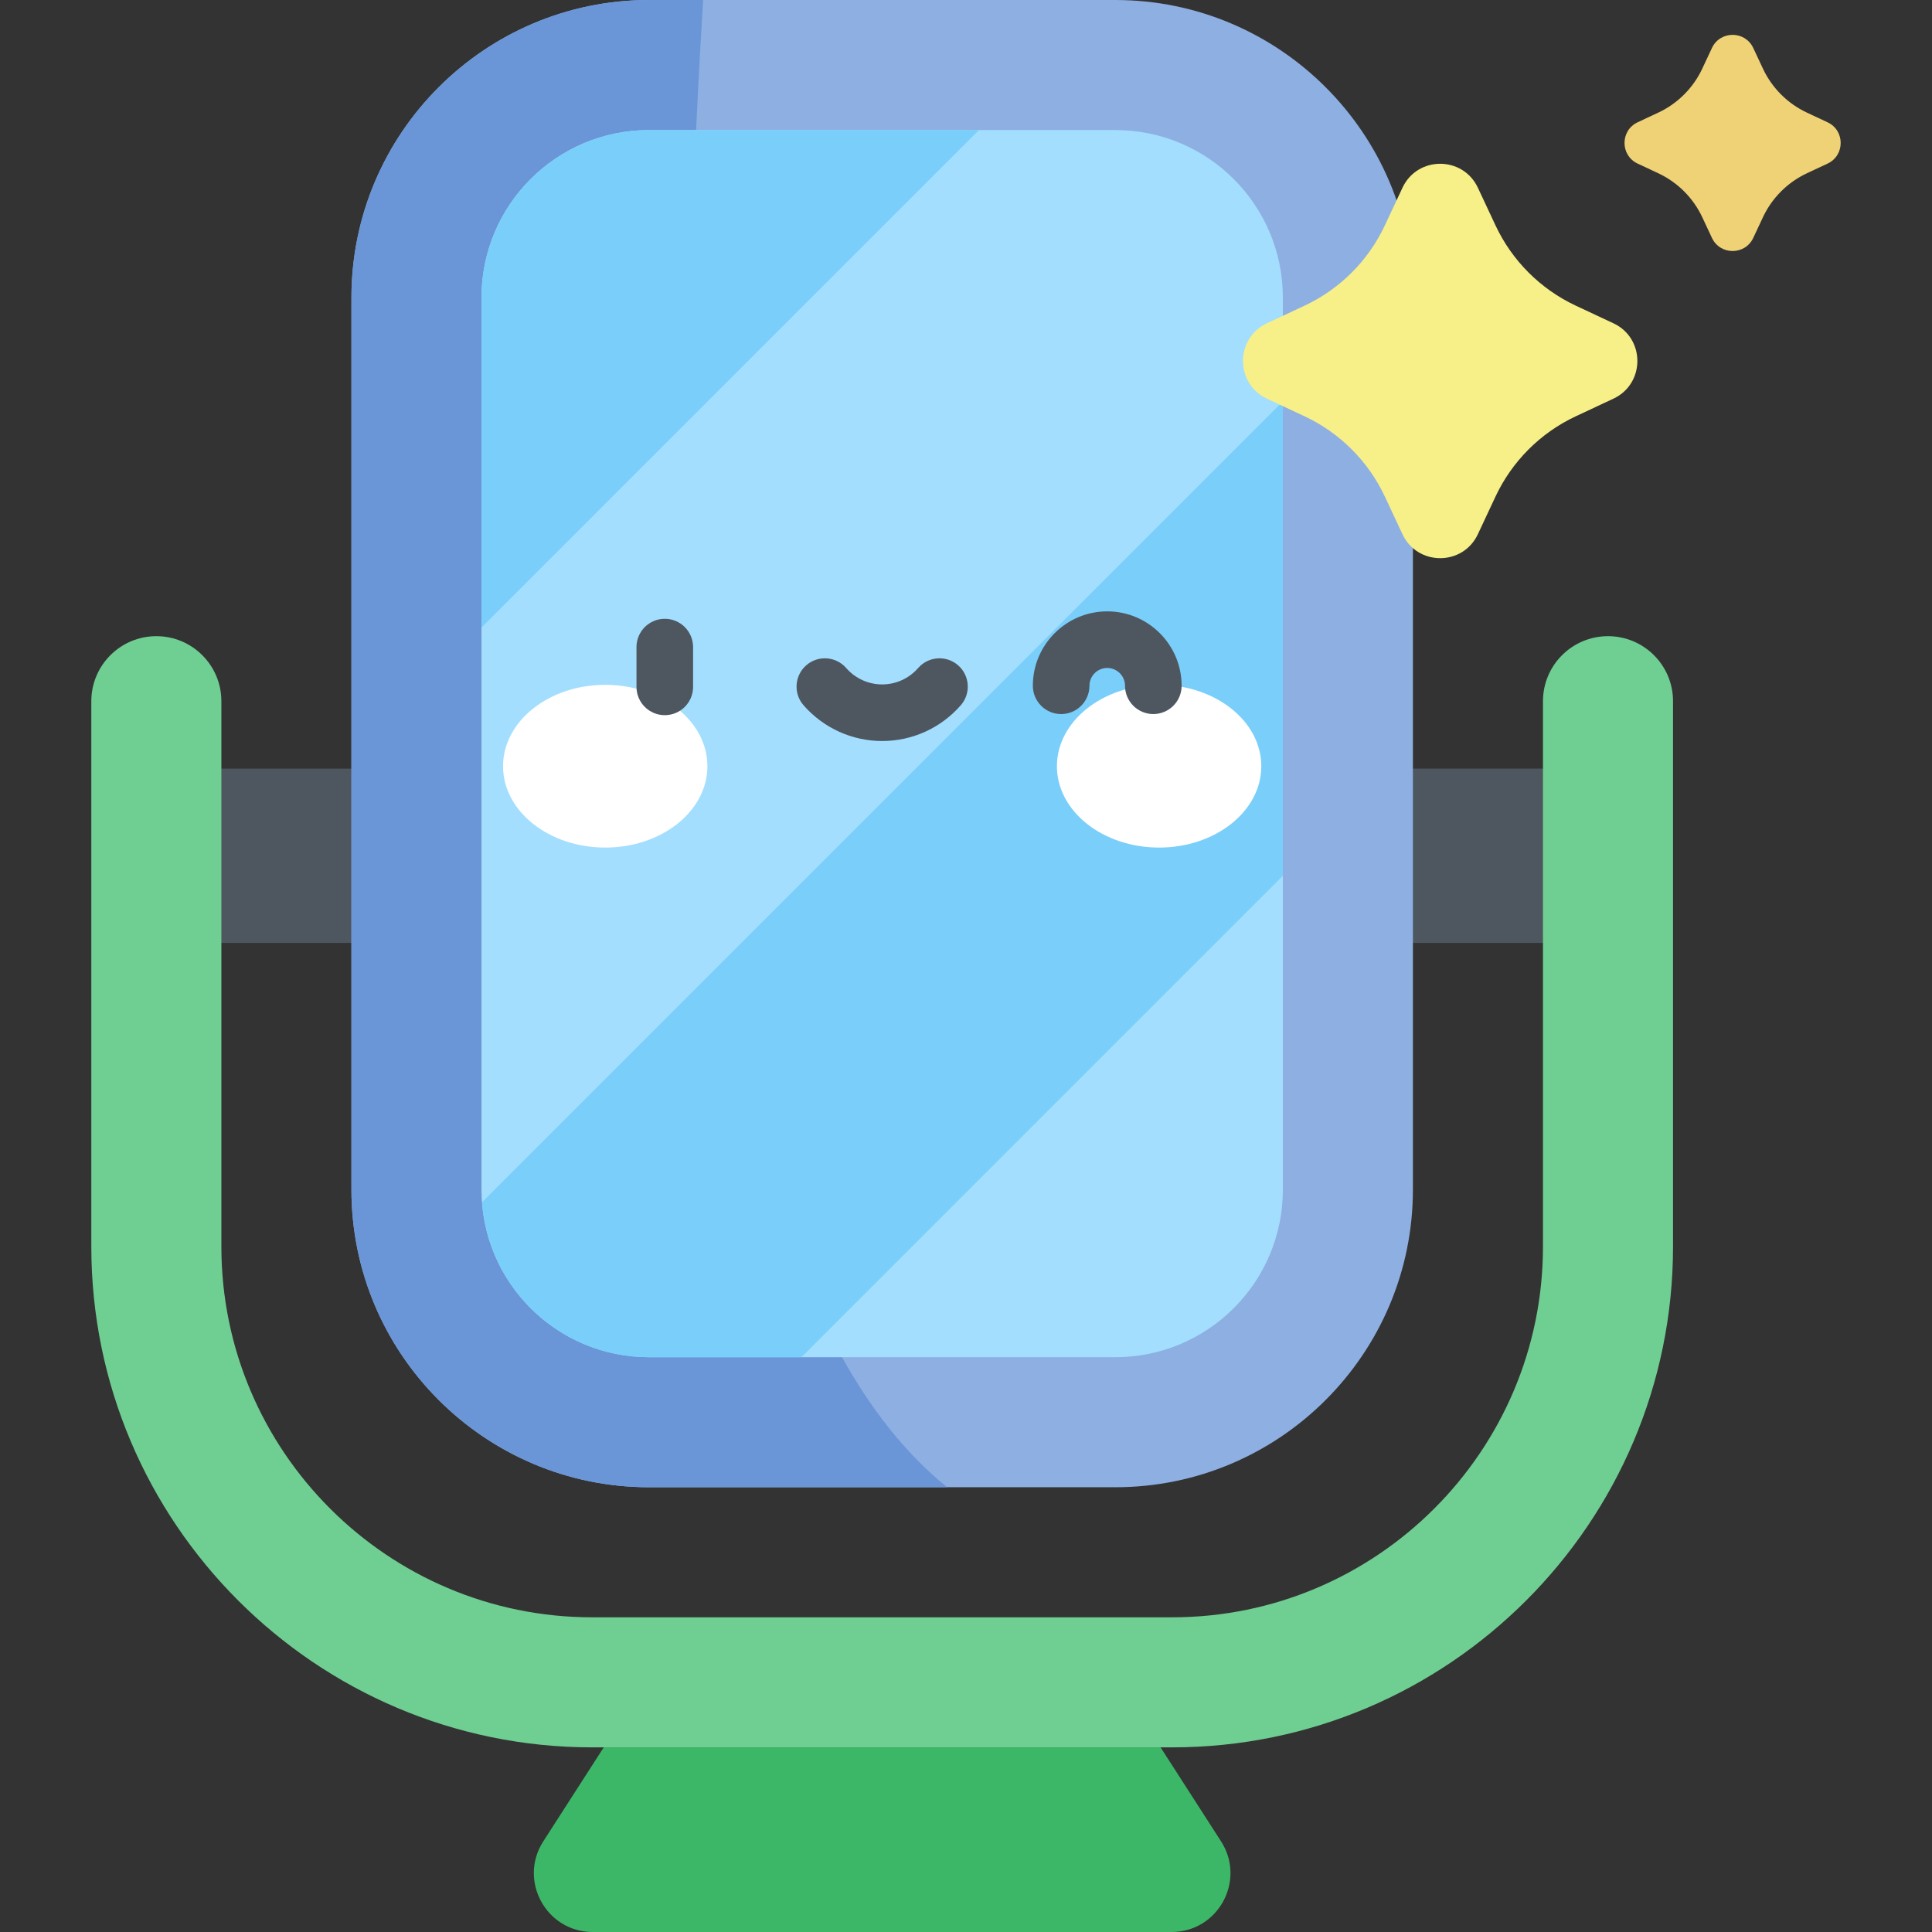 <svg id="Capa_1" enable-background="new 0 0 512 512" height="512" viewBox="0 0 512 512" width="512" xmlns="http://www.w3.org/2000/svg"><rect x="0" y="0" width="512" height="512" fill="#333333" stroke="none"/><path d="m52.111 193.013h46.187v67.543h-46.187z" fill="#4e5660" transform="matrix(0 -1 1 0 -151.58 301.988)"/><path d="m369.27 193.013h46.187v67.543h-46.187z" fill="#4e5660" transform="matrix(0 -1 1 0 165.58 619.148)"/><path d="m171.99 394.136c-43.482 0-78.857-35.375-78.857-78.857v-236.422c0-43.482 35.375-78.857 78.857-78.857h123.588c43.482 0 78.857 35.375 78.857 78.857v236.421c0 43.482-35.375 78.857-78.857 78.857h-123.588z" fill="#8eafe2"/><path d="m171.99 0c-43.482 0-78.857 35.375-78.857 78.857v236.421c0 43.482 35.375 78.857 78.857 78.857h79.025c-48.676-39.128-79.713-150.851-64.67-394.135z" fill="#6a96d7"/><path d="m295.578 34.467h-123.588c-24.516 0-44.39 19.874-44.39 44.39v236.422c0 24.516 19.874 44.39 44.39 44.39h123.589c24.516 0 44.39-19.874 44.39-44.39v-236.422c-.001-24.516-19.875-44.39-44.391-44.39z" fill="#a3defe"/><path d="m259.438 34.467h-87.448c-24.516 0-44.39 19.874-44.39 44.39v87.448z" fill="#7acefa"/><path d="m310.648 463.069h-153.728c-73.182 0-132.721-59.538-132.721-132.721v-144.52c0-9.518 7.715-17.234 17.233-17.234s17.234 7.716 17.234 17.234v144.52c0 54.178 44.077 98.254 98.254 98.254h153.728c54.177 0 98.254-44.077 98.254-98.254v-144.52c0-9.518 7.715-17.234 17.234-17.234 9.518 0 17.233 7.716 17.233 17.234v144.52c0 73.183-59.539 132.721-132.721 132.721z" fill="#6fce91"/><path d="m307.57 463.07 16.021 24.908c6.673 10.374-.775 24.022-13.111 24.022h-153.393c-12.335 0-19.784-13.648-13.111-24.022l16.021-24.908z" fill="#3cb767"/><path d="m339.968 232.089v-125.701l-212.23 212.23c1.709 22.954 20.861 41.051 44.252 41.051h40.399z" fill="#7acefa"/><ellipse cx="160.392" cy="203.051" fill="#fff" rx="27.08" ry="21.565"/><ellipse cx="307.175" cy="203.051" fill="#fff" rx="27.08" ry="21.565"/><g fill="#4e5660"><path d="m176.175 189.526c-4.143 0-7.5-3.358-7.5-7.5v-10.539c0-4.142 3.357-7.5 7.5-7.5s7.5 3.358 7.5 7.5v10.539c0 4.143-3.358 7.5-7.5 7.5z"/><path d="m233.784 196.381c-7.99 0-15.587-3.46-20.843-9.493-2.722-3.123-2.395-7.86.728-10.582 3.122-2.721 7.861-2.395 10.581.728 2.407 2.762 5.882 4.346 9.534 4.346 3.651 0 7.127-1.584 9.534-4.347 2.723-3.123 7.459-3.448 10.582-.726 3.123 2.721 3.448 7.459.727 10.581-5.258 6.034-12.854 9.493-20.843 9.493z"/><path d="m305.641 189.232c-4.143 0-7.5-3.358-7.5-7.5 0-2.599-2.114-4.713-4.713-4.713s-4.713 2.114-4.713 4.713c0 4.142-3.357 7.5-7.5 7.5-4.142 0-7.5-3.358-7.5-7.5 0-10.87 8.843-19.713 19.713-19.713s19.713 8.843 19.713 19.713c0 4.142-3.358 7.5-7.5 7.5z"/></g><path d="m427.565 105.655-9.952 4.659c-9.374 4.388-16.912 11.926-21.3 21.3l-4.659 9.952c-3.967 8.474-16.019 8.474-19.986 0l-4.659-9.952c-4.388-9.374-11.926-16.912-21.3-21.3l-9.952-4.659c-8.474-3.967-8.474-16.019 0-19.986l9.952-4.659c9.374-4.388 16.912-11.926 21.301-21.301l4.659-9.952c3.967-8.474 16.019-8.474 19.986 0l4.659 9.952c4.388 9.375 11.926 16.912 21.301 21.301l9.952 4.659c8.473 3.967 8.473 16.019-.002 19.986z" fill="#f7ef87"/><path d="m484.318 43.357-5.455 2.554c-5.138 2.405-9.269 6.537-11.675 11.675l-2.554 5.455c-2.174 4.645-8.78 4.645-10.954 0l-2.554-5.455c-2.405-5.138-6.537-9.27-11.675-11.675l-5.455-2.554c-4.645-2.174-4.645-8.78 0-10.954l5.455-2.553c5.138-2.405 9.27-6.537 11.675-11.675l2.554-5.455c2.174-4.645 8.78-4.645 10.954 0l2.554 5.455c2.405 5.138 6.537 9.27 11.675 11.675l5.455 2.553c4.644 2.174 4.644 8.78 0 10.954z" fill="#efd176"/></svg>